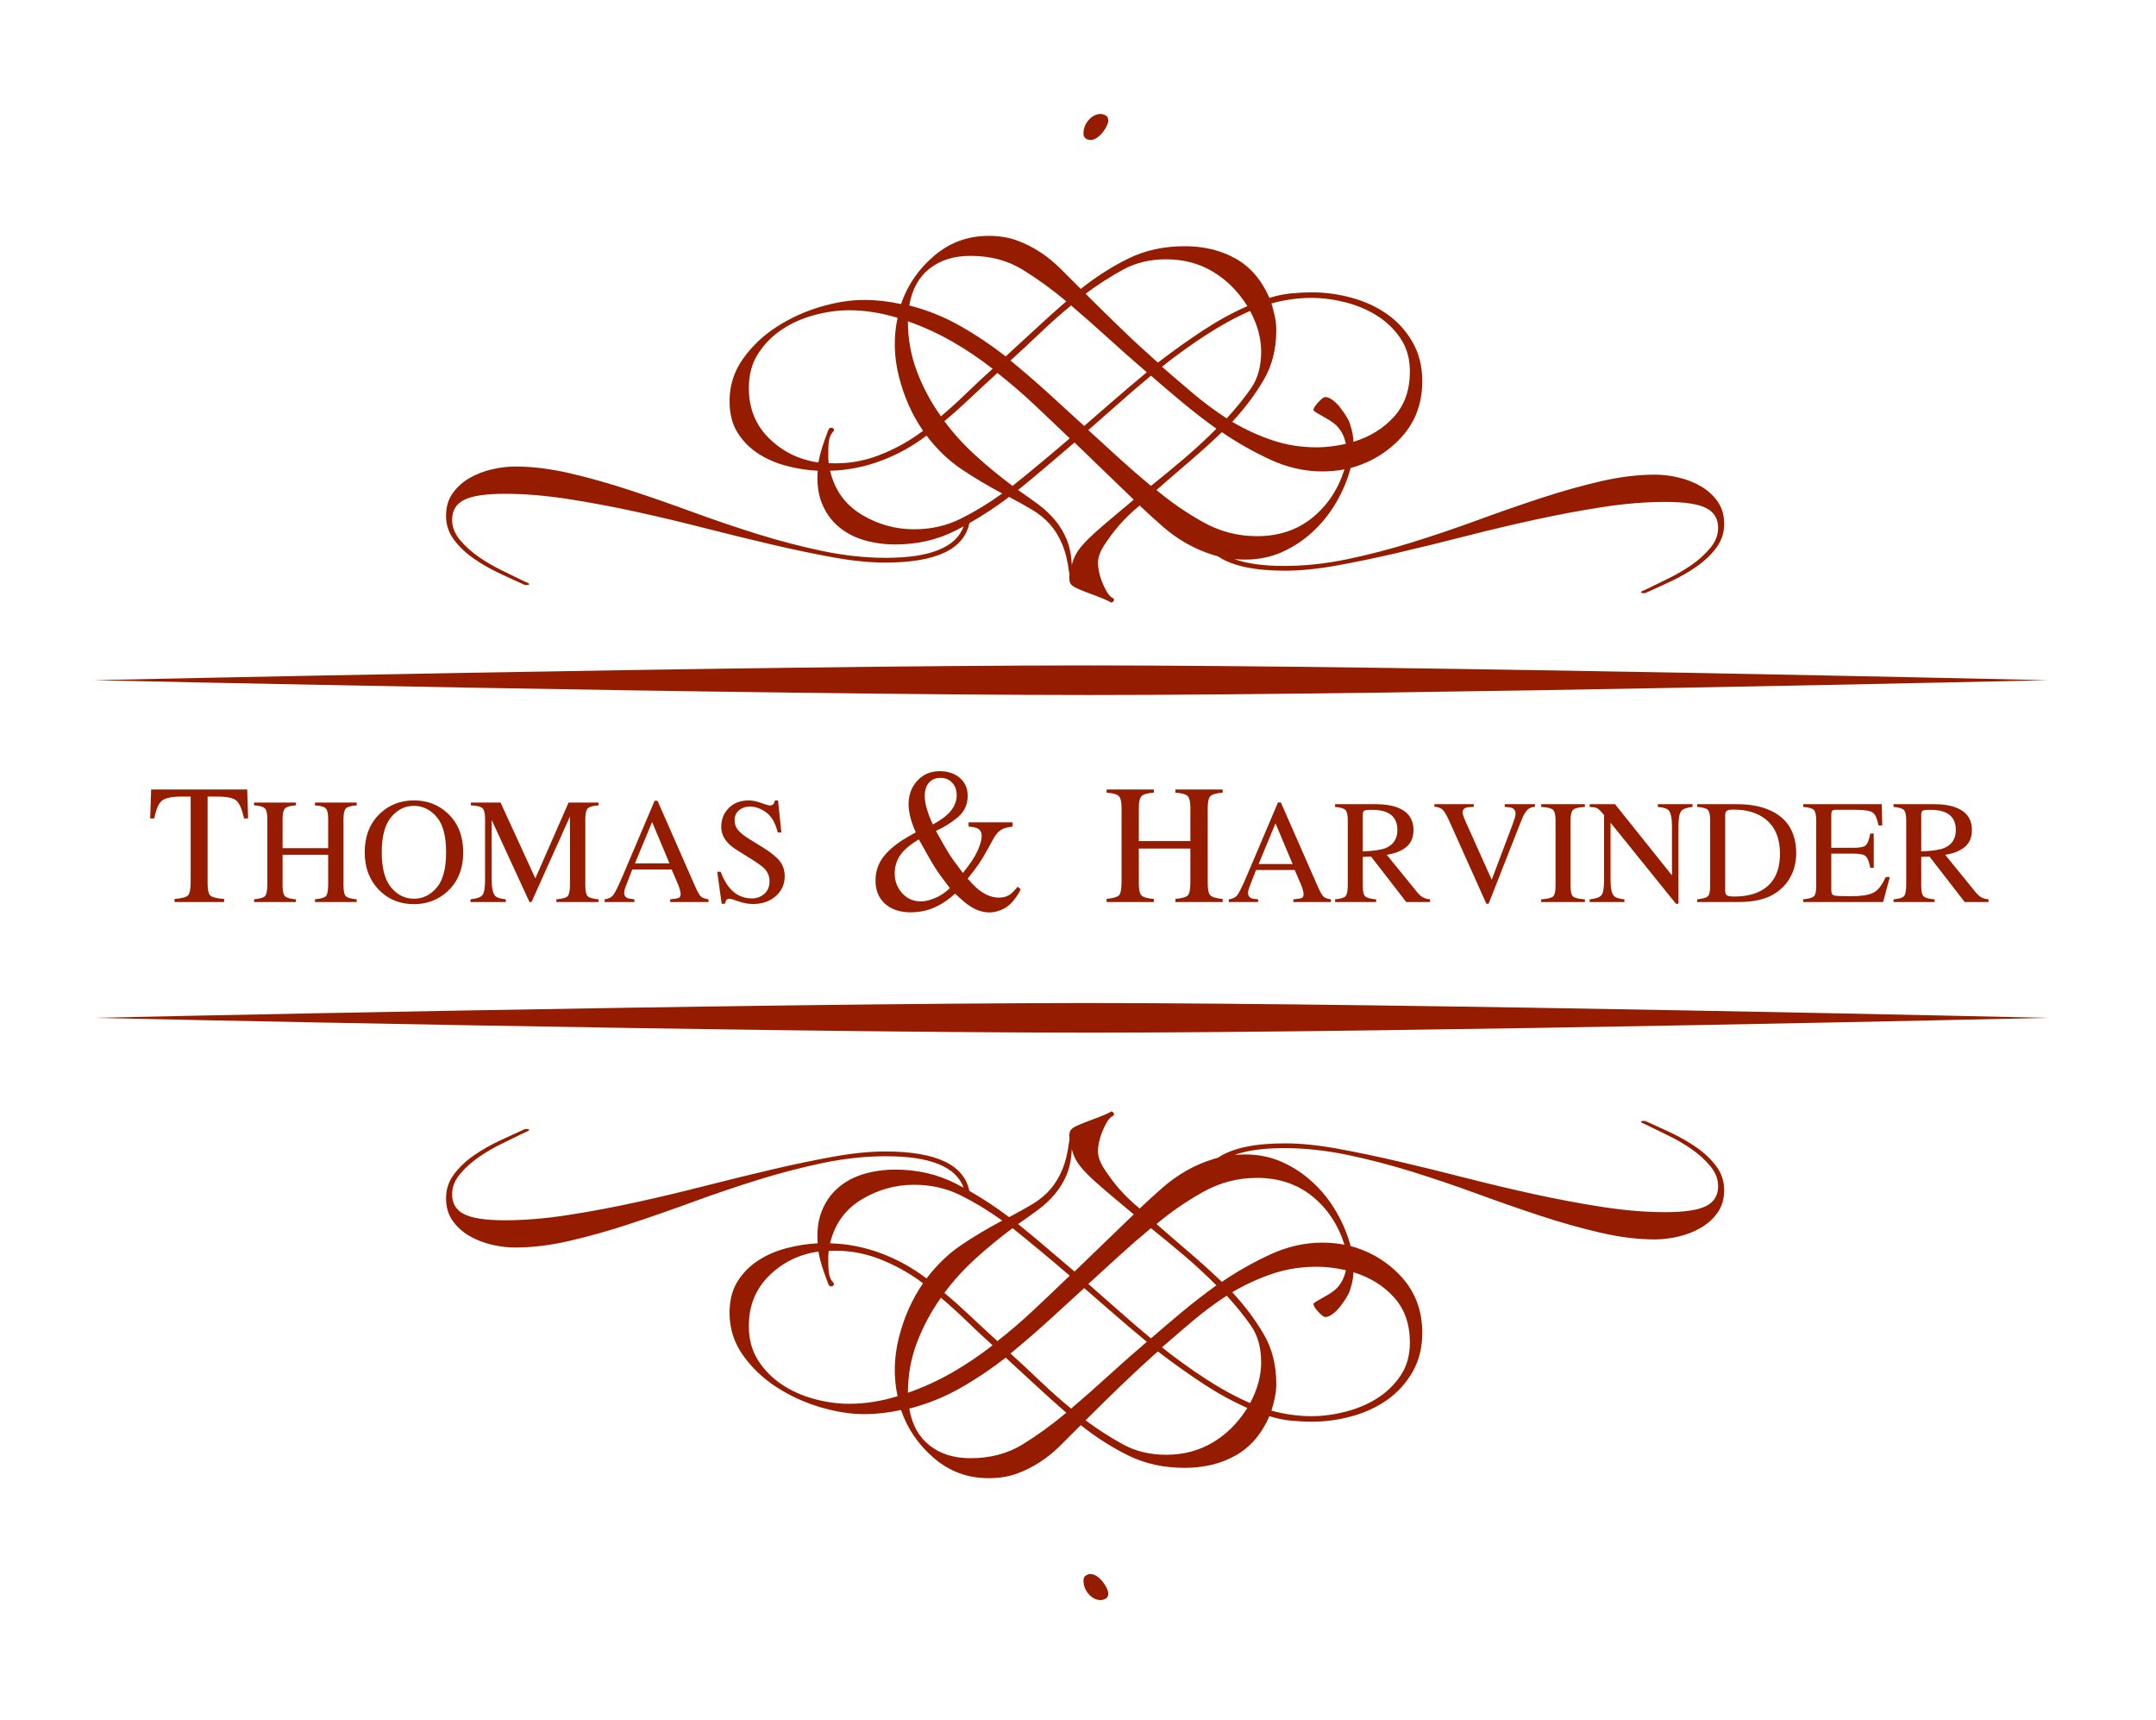 <?xml version="1.0" encoding="UTF-8" standalone="no"?>
<svg width="875px" height="698px" viewBox="0 0 875 698" version="1.1" xmlns="http://www.w3.org/2000/svg" xmlns:xlink="http://www.w3.org/1999/xlink" xmlns:sketch="http://www.bohemiancoding.com/sketch/ns">
    <!-- Generator: Sketch 3.1 (8751) - http://www.bohemiancoding.com/sketch -->
    <title>emblem</title>
    <desc>Created with Sketch.</desc>
    <defs></defs>
    <g id="Page-1" stroke="none" stroke-width="1" fill="none" fill-rule="evenodd" sketch:type="MSPage">
        <g id="emblem" sketch:type="MSArtboardGroup" fill="#961C00">
            <path d="M61.348,320.348 L100.329,320.348 L100.699,332.073 L99.048,332.073 C98.24,328.389 97.212,325.991 95.966,324.88 C94.719,323.768 92.097,323.212 88.099,323.212 L84.258,323.212 L84.258,358.521 C84.258,361.193 84.673,362.85 85.504,363.49 C86.335,364.13 88.155,364.551 90.962,364.753 L90.962,366 L70.849,366 L70.849,364.753 C73.769,364.529 75.588,364.046 76.307,363.305 C77.025,362.563 77.385,360.699 77.385,357.712 L77.385,323.212 L73.544,323.212 C69.726,323.212 67.126,323.762 65.744,324.863 C64.363,325.963 63.324,328.367 62.628,332.073 L60.943,332.073 L61.348,320.348 Z M103.131,364.898 C105.514,364.64 107.003,364.198 107.599,363.573 C108.194,362.947 108.492,361.314 108.492,358.673 L108.492,332.253 C108.492,330.069 108.16,328.649 107.494,327.994 C106.829,327.339 105.375,326.932 103.131,326.773 L103.131,325.641 L120.079,325.641 L120.079,326.773 C117.835,326.932 116.375,327.339 115.7,327.994 C115.025,328.649 114.688,330.069 114.688,332.253 L114.688,344.138 L133.184,344.138 L133.184,332.253 C133.184,330.069 132.856,328.649 132.201,327.994 C131.546,327.339 130.086,326.932 127.823,326.773 L127.823,325.641 L144.771,325.641 L144.771,326.773 C142.527,326.932 141.072,327.339 140.407,327.994 C139.742,328.649 139.409,330.069 139.409,332.253 L139.409,359.388 C139.409,361.612 139.742,363.036 140.407,363.662 C141.072,364.287 142.527,364.699 144.771,364.898 L144.771,366 L127.823,366 L127.823,364.898 C130.225,364.66 131.72,364.223 132.305,363.587 C132.891,362.952 133.184,361.314 133.184,358.673 L133.184,346.818 L114.688,346.818 L114.688,359.388 C114.688,361.612 115.025,363.041 115.7,363.677 C116.375,364.312 117.835,364.719 120.079,364.898 L120.079,366 L103.131,366 L103.131,364.898 Z M158.71,360.058 C161.232,363.126 164.329,364.66 168.003,364.66 C171.597,364.66 174.67,363.165 177.221,360.177 C179.773,357.189 181.049,352.408 181.049,345.835 C181.049,339.183 179.758,334.378 177.177,331.419 C174.595,328.461 171.537,326.981 168.003,326.981 C164.349,326.981 161.257,328.515 158.725,331.583 C156.193,334.651 154.927,339.402 154.927,345.835 C154.927,352.249 156.188,356.99 158.71,360.058 L158.71,360.058 Z M154.153,330.168 C157.906,326.574 162.522,324.777 168.003,324.777 C173.503,324.777 178.13,326.584 181.883,330.198 C185.953,334.11 187.989,339.322 187.989,345.835 C187.989,352.448 185.884,357.71 181.674,361.622 C177.902,365.116 173.344,366.864 168.003,366.864 C162.284,366.864 157.538,364.928 153.766,361.056 C149.933,357.104 148.017,352.031 148.017,345.835 C148.017,339.322 150.062,334.1 154.153,330.168 L154.153,330.168 Z M190.938,364.898 C193.459,364.64 195.078,364.069 195.792,363.185 C196.507,362.302 196.865,360.251 196.865,357.035 L196.865,332.253 C196.865,330.049 196.517,328.615 195.822,327.949 C195.127,327.284 193.549,326.892 191.086,326.773 L191.086,325.641 L203.149,325.641 L217.268,356.409 L230.76,325.641 L242.913,325.641 L242.913,326.773 C240.649,326.932 239.189,327.344 238.534,328.009 C237.879,328.674 237.551,330.089 237.551,332.253 L237.551,359.388 C237.551,361.612 237.879,363.036 238.534,363.662 C239.189,364.287 240.649,364.699 242.913,364.898 L242.913,366 L225.816,366 L225.816,364.898 C228.278,364.699 229.812,364.258 230.418,363.573 C231.023,362.887 231.326,361.254 231.326,358.673 L231.326,331.271 L215.719,366 L214.885,366 L199.545,332.7 L199.545,357.035 C199.545,360.371 200.032,362.545 201.005,363.558 C201.64,364.213 203.06,364.66 205.264,364.898 L205.264,366 L190.938,366 L190.938,364.898 Z M271.715,350.333 L264.656,333.534 L257.686,350.333 L271.715,350.333 Z M245.385,366 L245.385,364.898 C246.953,364.719 248.13,364.124 248.914,363.111 C249.699,362.098 251.044,359.348 252.95,354.86 L265.668,324.926 L266.86,324.926 L282.05,359.507 C283.063,361.81 283.872,363.235 284.478,363.781 C285.083,364.327 286.101,364.699 287.531,364.898 L287.531,366 L272.013,366 L272.013,364.898 C273.8,364.739 274.951,364.545 275.468,364.317 C275.984,364.089 276.242,363.528 276.242,362.634 C276.242,362.336 276.143,361.81 275.944,361.056 C275.746,360.301 275.468,359.507 275.11,358.673 L272.579,352.805 L256.614,352.805 C255.025,356.796 254.077,359.234 253.769,360.117 C253.462,361.001 253.308,361.701 253.308,362.217 C253.308,363.25 253.725,363.965 254.559,364.362 C255.075,364.6 256.048,364.779 257.478,364.898 L257.478,366 L245.385,366 Z M292.475,353.729 C293.508,356.469 294.719,358.653 296.109,360.281 C298.531,363.121 301.54,364.541 305.134,364.541 C307.08,364.541 308.763,363.925 310.182,362.694 C311.602,361.463 312.312,359.745 312.312,357.541 C312.312,355.555 311.597,353.828 310.167,352.358 C309.234,351.425 307.268,350.025 304.27,348.159 L299.058,344.912 C297.489,343.919 296.238,342.917 295.305,341.904 C293.577,339.978 292.713,337.853 292.713,335.53 C292.713,332.452 293.736,329.89 295.781,327.845 C297.827,325.8 300.537,324.777 303.913,324.777 C305.303,324.777 306.975,325.12 308.931,325.805 C310.887,326.49 312.004,326.833 312.282,326.833 C313.037,326.833 313.558,326.654 313.846,326.296 C314.134,325.939 314.357,325.433 314.516,324.777 L315.767,324.777 L317.107,337.764 L315.648,337.764 C314.655,333.852 313.062,331.122 310.867,329.573 C308.673,328.024 306.504,327.25 304.359,327.25 C302.691,327.25 301.237,327.741 299.996,328.724 C298.755,329.707 298.134,331.072 298.134,332.819 C298.134,334.388 298.611,335.728 299.564,336.84 C300.517,337.972 301.996,339.154 304.002,340.385 L309.363,343.691 C312.719,345.756 315.082,347.652 316.452,349.38 C317.802,351.127 318.478,353.192 318.478,355.575 C318.478,358.772 317.271,361.443 314.859,363.587 C312.446,365.732 309.363,366.804 305.61,366.804 C303.724,366.804 301.753,366.447 299.698,365.732 C297.643,365.017 296.466,364.66 296.168,364.66 C295.454,364.66 294.972,364.878 294.724,365.315 C294.476,365.752 294.312,366.218 294.232,366.715 L292.892,366.715 L291.075,353.729 L292.475,353.729 Z M449.112,364.753 C451.807,364.461 453.492,363.962 454.166,363.254 C454.839,362.547 455.176,360.699 455.176,357.712 L455.176,327.828 C455.176,325.357 454.8,323.751 454.048,323.01 C453.295,322.269 451.65,321.808 449.112,321.628 L449.112,320.348 L468.282,320.348 L468.282,321.628 C465.744,321.808 464.093,322.269 463.33,323.01 C462.566,323.751 462.184,325.357 462.184,327.828 L462.184,341.271 L483.106,341.271 L483.106,327.828 C483.106,325.357 482.736,323.751 481.995,323.01 C481.253,322.269 479.603,321.808 477.042,321.628 L477.042,320.348 L496.212,320.348 L496.212,321.628 C493.674,321.808 492.029,322.269 491.277,323.01 C490.524,323.751 490.148,325.357 490.148,327.828 L490.148,358.521 C490.148,361.036 490.524,362.648 491.277,363.355 C492.029,364.063 493.674,364.529 496.212,364.753 L496.212,366 L477.042,366 L477.042,364.753 C479.76,364.484 481.45,363.99 482.113,363.271 C482.775,362.552 483.106,360.699 483.106,357.712 L483.106,344.303 L462.184,344.303 L462.184,358.521 C462.184,361.036 462.566,362.653 463.33,363.372 C464.093,364.091 465.744,364.551 468.282,364.753 L468.282,366 L449.112,366 L449.112,364.753 Z M524.607,350.59 L517.664,334.066 L510.808,350.59 L524.607,350.59 Z M498.708,366 L498.708,364.916 C500.251,364.74 501.409,364.154 502.18,363.158 C502.952,362.162 504.275,359.457 506.15,355.043 L518.66,325.6 L519.832,325.6 L534.773,359.613 C535.769,361.879 536.565,363.28 537.161,363.817 C537.756,364.354 538.757,364.721 540.164,364.916 L540.164,366 L524.9,366 L524.9,364.916 C526.658,364.76 527.791,364.569 528.298,364.345 C528.806,364.12 529.06,363.568 529.06,362.689 C529.06,362.396 528.962,361.879 528.767,361.137 C528.572,360.395 528.298,359.613 527.947,358.793 L525.457,353.021 L509.753,353.021 C508.191,356.947 507.258,359.345 506.956,360.214 C506.653,361.083 506.501,361.771 506.501,362.279 C506.501,363.295 506.912,363.998 507.732,364.389 C508.24,364.623 509.197,364.799 510.603,364.916 L510.603,366 L498.708,366 Z M562.341,344.115 C565.525,342.807 567.117,340.346 567.117,336.732 C567.117,333.256 565.691,330.883 562.839,329.613 C561.316,328.93 559.294,328.588 556.775,328.588 C555.076,328.588 554.036,328.71 553.655,328.954 C553.274,329.198 553.083,329.77 553.083,330.668 L553.083,345.463 C557.4,345.307 560.486,344.857 562.341,344.115 L562.341,344.115 Z M541.833,364.916 C544.138,364.701 545.574,364.252 546.14,363.568 C546.707,362.885 546.99,361.293 546.99,358.793 L546.99,332.807 C546.99,330.697 546.672,329.315 546.038,328.661 C545.403,328.007 544.001,327.592 541.833,327.416 L541.833,326.303 L558.445,326.303 C561.902,326.303 564.783,326.742 567.087,327.621 C571.462,329.281 573.65,332.338 573.65,336.791 C573.65,339.779 572.678,342.074 570.735,343.676 C568.791,345.277 566.15,346.332 562.81,346.84 L575.173,362.045 C575.935,362.982 576.697,363.666 577.458,364.096 C578.22,364.525 579.197,364.799 580.388,364.916 L580.388,366 L570.72,366 L556.423,347.543 L553.083,347.689 L553.083,359.496 C553.083,361.723 553.42,363.134 554.094,363.729 C554.768,364.325 556.238,364.721 558.503,364.916 L558.503,366 L541.833,366 L541.833,364.916 Z M598.113,326.303 L598.113,327.416 C596.609,327.436 595.583,327.533 595.037,327.709 C594.08,328.021 593.601,328.656 593.601,329.613 C593.601,330.102 593.772,330.785 594.114,331.664 C594.456,332.543 595.095,334.018 596.033,336.088 L605.408,356.977 L613.933,334.359 C614.304,333.363 614.587,332.523 614.783,331.84 C614.978,331.156 615.076,330.6 615.076,330.17 C615.076,329.018 614.578,328.236 613.582,327.826 C612.996,327.592 612.029,327.455 610.681,327.416 L610.681,326.303 L622.957,326.303 L622.957,327.328 C621.687,327.504 620.75,327.846 620.144,328.354 C619.226,329.115 618.318,330.648 617.419,332.953 L604.148,366.703 L603.24,366.703 L588.445,333.715 C587.195,330.922 586.194,329.184 585.442,328.5 C584.69,327.816 583.591,327.426 582.146,327.328 L582.146,326.303 L598.113,326.303 Z M625.476,364.916 C627.917,364.74 629.5,364.374 630.222,363.817 C630.945,363.261 631.306,361.82 631.306,359.496 L631.306,332.807 C631.306,330.6 630.945,329.179 630.222,328.544 C629.5,327.909 627.917,327.533 625.476,327.416 L625.476,326.303 L643.23,326.303 L643.23,327.416 C640.789,327.533 639.207,327.909 638.484,328.544 C637.761,329.179 637.4,330.6 637.4,332.807 L637.4,359.496 C637.4,361.82 637.761,363.261 638.484,363.817 C639.207,364.374 640.789,364.74 643.23,364.916 L643.23,366 L625.476,366 L625.476,364.916 Z M645.164,364.916 C647.644,364.662 649.236,364.101 649.939,363.231 C650.642,362.362 650.994,360.346 650.994,357.182 L650.994,330.727 L650.173,329.76 C649.294,328.725 648.547,328.085 647.932,327.841 C647.317,327.597 646.394,327.455 645.164,327.416 L645.164,326.303 L655.447,326.303 L678.562,355.189 L678.562,335.121 C678.562,331.82 678.074,329.672 677.097,328.676 C676.453,328.031 675.027,327.611 672.82,327.416 L672.82,326.303 L686.912,326.303 L686.912,327.416 C684.626,327.65 683.103,328.207 682.341,329.086 C681.58,329.965 681.199,331.977 681.199,335.121 L681.199,366.703 L680.173,366.703 L653.63,333.803 L653.63,357.182 C653.63,360.463 654.109,362.602 655.066,363.598 C655.691,364.242 657.087,364.682 659.255,364.916 L659.255,366 L645.164,366 L645.164,364.916 Z M700.872,363.305 C701.35,363.617 702.341,363.773 703.845,363.773 C708.533,363.773 712.39,362.846 715.417,360.99 C720.066,358.139 722.39,353.266 722.39,346.371 C722.39,340.219 720.476,335.59 716.648,332.484 C713.367,329.828 709.021,328.5 703.611,328.5 C702.263,328.5 701.35,328.646 700.872,328.939 C700.393,329.232 700.154,329.877 700.154,330.873 L700.154,361.371 C700.154,362.348 700.393,362.992 700.872,363.305 L700.872,363.305 Z M688.787,364.916 C690.974,364.682 692.4,364.286 693.064,363.729 C693.728,363.173 694.06,361.762 694.06,359.496 L694.06,332.807 C694.06,330.619 693.738,329.213 693.093,328.588 C692.449,327.963 691.013,327.572 688.787,327.416 L688.787,326.303 L704.958,326.303 C710.408,326.303 715.017,327.201 718.787,328.998 C725.584,332.221 728.982,337.982 728.982,346.283 C728.982,349.271 728.372,352.113 727.151,354.809 C725.93,357.504 724.089,359.779 721.628,361.635 C720.066,362.807 718.445,363.695 716.765,364.301 C713.699,365.434 709.929,366 705.457,366 L688.787,366 L688.787,364.916 Z M731.824,364.916 C734.031,364.682 735.461,364.286 736.116,363.729 C736.77,363.173 737.097,361.762 737.097,359.496 L737.097,332.807 C737.097,330.678 736.775,329.286 736.13,328.632 C735.486,327.978 734.05,327.572 731.824,327.416 L731.824,326.303 L763.699,326.303 L763.904,334.916 L762.38,334.916 C761.873,332.26 761.111,330.541 760.095,329.76 C759.08,328.979 756.814,328.588 753.298,328.588 L745.154,328.588 C744.275,328.588 743.733,328.729 743.528,329.013 C743.323,329.296 743.22,329.828 743.22,330.609 L743.22,343.998 L752.449,343.998 C755.007,343.998 756.638,343.617 757.341,342.855 C758.044,342.094 758.611,340.551 759.041,338.227 L760.447,338.227 L760.447,352.113 L759.041,352.113 C758.591,349.789 758.015,348.251 757.312,347.499 C756.609,346.747 754.988,346.371 752.449,346.371 L743.22,346.371 L743.22,361.225 C743.22,362.416 743.596,363.119 744.348,363.334 C745.1,363.549 747.351,363.656 751.101,363.656 C755.164,363.656 758.162,363.212 760.095,362.323 C762.029,361.435 763.767,359.281 765.31,355.863 L766.98,355.863 L764.255,366 L731.824,366 L731.824,364.916 Z M788.982,344.115 C792.166,342.807 793.757,340.346 793.757,336.732 C793.757,333.256 792.332,330.883 789.48,329.613 C787.957,328.93 785.935,328.588 783.416,328.588 C781.716,328.588 780.676,328.71 780.295,328.954 C779.915,329.198 779.724,329.77 779.724,330.668 L779.724,345.463 C784.041,345.307 787.126,344.857 788.982,344.115 L788.982,344.115 Z M768.474,364.916 C770.779,364.701 772.214,364.252 772.781,363.568 C773.347,362.885 773.63,361.293 773.63,358.793 L773.63,332.807 C773.63,330.697 773.313,329.315 772.678,328.661 C772.043,328.007 770.642,327.592 768.474,327.416 L768.474,326.303 L785.085,326.303 C788.542,326.303 791.423,326.742 793.728,327.621 C798.103,329.281 800.291,332.338 800.291,336.791 C800.291,339.779 799.319,342.074 797.375,343.676 C795.432,345.277 792.791,346.332 789.451,346.84 L801.814,362.045 C802.576,362.982 803.337,363.666 804.099,364.096 C804.861,364.525 805.837,364.799 807.029,364.916 L807.029,366 L797.361,366 L783.064,347.543 L779.724,347.689 L779.724,359.496 C779.724,361.723 780.061,363.134 780.735,363.729 C781.409,364.325 782.878,364.721 785.144,364.916 L785.144,366 L768.474,366 L768.474,364.916 Z M384.625,330.377 C387.056,328.054 388.272,325.487 388.272,322.677 C388.272,320.57 387.657,318.868 386.428,317.571 C385.199,316.274 383.638,315.625 381.747,315.625 C379.694,315.625 378.106,316.287 376.985,317.611 C375.864,318.935 375.303,320.691 375.303,322.88 C375.303,324.582 375.607,326.426 376.215,328.412 C376.823,330.398 377.613,332.444 378.586,334.552 C381.261,333.066 383.274,331.674 384.625,330.377 L384.625,330.377 Z M379.315,364.461 C381.477,363.596 383.544,362.232 385.516,360.368 C382.976,357.125 380.997,354.397 379.579,352.181 C378.16,349.966 375.938,346.102 372.912,340.59 C370.129,342.238 367.995,343.887 366.509,345.535 C364.239,348.074 363.104,351.019 363.104,354.37 C363.104,357.45 364.104,360.118 366.104,362.374 C368.103,364.63 370.67,365.758 373.804,365.758 C375.317,365.758 377.154,365.326 379.315,364.461 L379.315,364.461 Z M371.656,337.713 C371.305,336.983 370.899,335.984 370.44,334.714 C369.981,333.444 369.656,332.417 369.467,331.634 C369.251,330.769 369.076,329.898 368.94,329.02 C368.805,328.142 368.738,327.284 368.738,326.446 C368.738,322.556 369.927,319.327 372.304,316.76 C374.682,314.194 377.694,312.91 381.342,312.91 C384.665,312.91 387.394,313.815 389.528,315.625 C391.663,317.436 392.73,319.867 392.73,322.92 C392.73,326.487 391.366,329.405 388.637,331.674 C385.908,333.944 382.976,335.768 379.842,337.146 C382.22,341.468 383.969,344.521 385.091,346.305 C386.212,348.088 388.11,350.722 390.785,354.208 C393.649,350.695 395.634,347.696 396.742,345.21 C397.85,342.725 398.404,340.739 398.404,339.253 C398.404,337.74 397.85,336.7 396.742,336.132 C396.04,335.781 394.824,335.538 393.095,335.403 L393.095,333.66 L410.967,333.66 L410.967,335.403 C409.157,335.619 407.806,335.943 406.915,336.375 C405.456,337.105 404.213,338.415 403.186,340.307 L401.079,344.157 C399.566,346.913 398.302,349.02 397.289,350.479 C396.276,351.938 394.756,353.951 392.73,356.518 C393.811,357.787 395.04,359.071 396.418,360.368 C399.417,362.934 402.416,364.218 405.415,364.218 C407.198,364.218 408.711,363.785 409.954,362.921 C410.711,362.381 411.724,361.34 412.994,359.8 L414.209,360.773 C414.047,361.421 413.48,362.441 412.507,363.833 C411.535,365.224 410.603,366.312 409.711,367.095 C408.306,368.338 406.671,369.216 404.807,369.729 C403.699,370.054 402.619,370.216 401.565,370.216 C398.944,370.216 396.35,369.392 393.784,367.744 C392.244,366.771 390.19,365.055 387.624,362.597 C385.192,364.839 382.733,366.555 380.248,367.744 C377.005,369.365 373.439,370.175 369.548,370.175 C365.225,370.175 361.774,369.02 359.194,366.71 C356.613,364.4 355.323,361.246 355.323,357.247 C355.323,353.492 356.478,350.189 358.788,347.338 C361.098,344.488 364.334,341.887 368.495,339.537 L371.656,337.713 Z" id="text-outline" sketch:type="MSShapeGroup"></path>
            <path d="M441.602,270 C306.902,270 38,276 38,276 C38,276 307.488,282 442.481,282 C571.822,282 831,276 831,276 C831,276 571.235,270 441.602,270 Z" id="top-line" sketch:type="MSShapeGroup"></path>
            <path d="M441.602,407 C306.902,407 38,413 38,413 C38,413 307.488,419 442.481,419 C571.822,419 831,413 831,413 C831,413 571.235,407 441.602,407 Z" id="bottom-line" sketch:type="MSShapeGroup"></path>
            <path d="M391.09,213.564 C390.075,214.117 389.054,214.656 388.028,215.182 C380.576,219.001 372.378,220.911 363.435,220.911 C358.778,220.911 354.446,220.305 350.44,219.094 C346.435,217.883 342.988,216.02 340.1,213.505 C337.212,210.99 335.023,207.869 333.533,204.143 C332.042,200.417 331.484,196.038 331.856,191.008 C327.757,190.822 323.565,190.17 319.28,189.052 C314.995,187.934 311.129,186.257 307.683,184.022 C304.236,181.786 301.441,178.945 299.299,175.498 C297.156,172.051 296.085,167.813 296.085,162.782 C296.085,156.448 297.901,150.719 301.535,145.596 C305.168,140.472 309.732,136.14 315.228,132.601 C320.724,129.061 326.639,126.359 332.974,124.496 C339.309,122.633 345.177,121.701 350.58,121.701 C355.61,121.701 360.641,122.26 365.671,123.378 C368.279,115.74 372.751,109.219 379.085,103.816 C385.42,98.413 392.779,95.712 401.163,95.712 C405.448,95.712 409.267,96.317 412.621,97.528 C415.974,98.739 419.142,100.323 422.122,102.279 C425.103,104.235 427.898,106.517 430.506,109.126 C433.115,111.734 435.816,114.435 438.611,117.23 C444.945,112.2 451.466,108.054 458.173,104.794 C464.88,101.534 472.426,99.903 480.81,99.903 C488.634,99.903 495.528,101.58 501.49,104.934 C507.452,108.287 512.016,113.597 515.183,120.863 C518.164,119.932 521.099,119.326 523.986,119.047 C526.874,118.767 529.715,118.627 532.51,118.627 C537.913,118.627 543.316,119.373 548.719,120.863 C554.122,122.354 558.919,124.589 563.111,127.57 C567.303,130.551 570.703,134.324 573.312,138.888 C575.92,143.453 577.224,148.716 577.224,154.678 C577.224,163.621 574.429,171.166 568.84,177.314 C563.251,183.463 556.358,187.655 548.16,189.89 C546.856,194.734 544.9,199.392 542.291,203.863 C539.683,208.335 536.516,212.294 532.789,215.741 C529.063,219.187 524.918,221.935 520.353,223.985 C515.789,226.034 510.805,227.059 505.402,227.059 C503.891,227.059 502.419,226.995 500.986,226.867 L500.986,226.867 C506.115,228.712 512.855,229.634 521.203,229.634 C529.513,229.634 538.028,228.727 546.747,226.913 C555.466,225.099 564.244,222.817 573.08,220.066 C581.916,217.316 590.723,214.332 599.501,211.113 C608.279,207.895 616.852,204.91 625.22,202.16 C633.588,199.409 641.693,197.127 649.535,195.313 C657.376,193.499 664.749,192.592 671.655,192.592 C674.698,192.592 677.858,192.972 681.135,193.733 C684.412,194.494 687.425,195.664 690.176,197.244 C692.926,198.824 695.208,200.872 697.022,203.389 C698.836,205.905 699.743,208.977 699.743,212.605 C699.743,216.234 698.661,219.481 696.496,222.349 C694.331,225.216 691.639,227.762 688.42,229.985 C685.202,232.209 681.72,234.199 677.975,235.954 C674.229,237.71 670.777,239.29 667.617,240.694 C666.681,240.694 666.154,240.606 666.037,240.431 C665.92,240.255 666.037,240.08 666.388,239.904 C666.739,239.729 667.178,239.524 667.705,239.29 C668.231,239.056 668.612,238.88 668.846,238.763 C670.952,237.71 673.644,236.393 676.921,234.813 C680.198,233.233 683.329,231.419 686.313,229.371 C689.298,227.323 691.873,225.011 694.038,222.436 C696.203,219.862 697.286,217.111 697.286,214.185 C697.286,210.44 695.647,207.748 692.37,206.11 C689.093,204.471 683.592,203.652 675.868,203.652 C667.909,203.652 659.395,204.354 650.325,205.759 C641.254,207.163 632.038,208.889 622.675,210.938 C613.312,212.986 603.949,215.209 594.586,217.609 C585.223,220.008 576.152,222.232 567.375,224.28 C558.597,226.328 550.316,228.054 542.533,229.459 C534.75,230.863 527.758,231.565 521.555,231.565 C509.113,231.565 500.029,229.623 494.301,225.738 C493.708,225.586 493.124,225.421 492.547,225.242 C488.634,224.031 484.955,222.448 481.508,220.491 C478.061,218.535 474.801,216.206 471.727,213.505 C468.653,210.803 465.532,207.962 462.365,204.981 L462.365,205.261 C459.198,207.869 456.403,210.57 453.981,213.365 C451.932,215.787 450.022,218.349 448.252,221.05 C446.482,223.752 445.597,226.22 445.597,228.456 C445.597,229.388 445.737,230.552 446.016,231.949 C446.296,233.347 446.715,234.744 447.274,236.141 C447.833,237.539 448.438,238.796 449.091,239.914 C449.743,241.032 450.441,241.87 451.187,242.429 C452.118,242.802 452.351,243.314 451.885,243.966 C451.419,244.618 450.907,244.665 450.348,244.106 C449.23,243.547 447.833,242.942 446.156,242.289 C444.479,241.637 442.756,240.985 440.986,240.333 C439.216,239.681 437.679,239.029 436.375,238.377 C435.071,237.725 434.326,236.933 434.139,236.002 C433.953,235.443 433.906,234.791 434,234.045 C434.093,233.3 434.046,232.648 433.86,232.089 C433.301,227.618 432.369,223.845 431.065,220.771 C429.761,217.697 428.131,215.042 426.175,212.806 C424.218,210.57 421.843,208.614 419.048,206.937 C416.254,205.261 413.087,203.491 409.547,201.628 C404.329,205.577 398.95,209.125 393.412,212.273 C391.229,222.94 379.831,228.273 359.215,228.273 C353.012,228.273 346.019,227.571 338.236,226.166 C330.453,224.762 322.173,223.036 313.395,220.987 C304.617,218.939 295.547,216.716 286.184,214.316 C276.821,211.917 267.458,209.693 258.095,207.645 C248.732,205.597 239.516,203.871 230.445,202.466 C221.375,201.062 212.861,200.36 204.902,200.36 C197.177,200.36 191.677,201.179 188.4,202.817 C185.123,204.456 183.484,207.148 183.484,210.893 C183.484,213.819 184.567,216.569 186.732,219.144 C188.897,221.719 191.472,224.03 194.456,226.079 C197.441,228.127 200.572,229.941 203.849,231.521 C207.126,233.101 209.817,234.417 211.924,235.471 C212.158,235.588 212.539,235.763 213.065,235.997 C213.592,236.232 214.031,236.436 214.382,236.612 C214.733,236.787 214.85,236.963 214.733,237.139 C214.616,237.314 214.089,237.402 213.153,237.402 C209.993,235.997 206.54,234.417 202.795,232.662 C199.05,230.906 195.568,228.917 192.35,226.693 C189.131,224.469 186.439,221.924 184.274,219.056 C182.109,216.189 181.026,212.941 181.026,209.313 C181.026,205.685 181.933,202.613 183.748,200.096 C185.562,197.58 187.844,195.532 190.594,193.952 C193.345,192.372 196.358,191.202 199.635,190.441 C202.912,189.68 206.072,189.3 209.115,189.3 C216.02,189.3 223.394,190.207 231.235,192.021 C239.077,193.835 247.182,196.117 255.55,198.867 C263.918,201.618 272.491,204.602 281.269,207.821 C290.046,211.039 298.853,214.024 307.69,216.774 C316.526,219.524 325.304,221.807 334.023,223.621 C342.742,225.435 351.257,226.342 359.566,226.342 C377.508,226.342 388.016,222.083 391.09,213.564 L391.09,213.564 Z M374.614,174.799 C370.142,168.278 366.882,160.966 364.833,152.862 C362.783,144.757 362.597,136.792 364.274,128.968 C357.567,126.918 351.046,125.893 344.711,125.893 C340.054,125.893 335.303,126.545 330.459,127.85 C325.615,129.154 321.237,131.11 317.324,133.718 C313.412,136.327 310.198,139.587 307.683,143.5 C305.167,147.412 303.91,152.07 303.91,157.473 C303.91,165.67 306.658,172.47 312.154,177.873 C317.65,183.276 324.311,186.537 332.136,187.655 C332.508,185.605 333.021,183.556 333.673,181.506 C334.325,179.457 335.117,177.221 336.048,174.799 C336.421,173.681 337.026,173.309 337.865,173.681 C338.703,174.054 338.656,174.706 337.725,175.638 C336.793,176.756 336.281,178.712 336.188,181.506 C336.095,184.301 336.141,186.444 336.328,187.934 C343.407,188.307 350.207,187.235 356.728,184.72 C363.249,182.205 369.211,178.898 374.614,174.799 Z M460.129,202.746 C456.217,199.019 452.258,195.2 448.252,191.288 C444.247,187.375 440.194,183.463 436.096,179.55 C432.369,182.717 428.597,185.931 424.777,189.192 C420.958,192.452 417.092,195.666 413.18,198.833 C416.161,200.882 418.909,202.839 421.424,204.702 C423.939,206.565 426.175,208.661 428.131,210.99 C430.087,213.319 431.671,215.927 432.882,218.815 C434.093,221.702 434.791,225.196 434.978,229.294 C435.35,227.618 436.002,225.987 436.934,224.404 C437.865,222.82 439.309,221.05 441.266,219.094 C443.222,217.138 445.737,214.856 448.811,212.247 C451.885,209.639 455.658,206.472 460.129,202.746 Z M434.139,177.873 C429.295,173.216 424.498,168.651 419.747,164.18 C414.996,159.708 410.012,155.423 404.796,151.324 C400.511,155.237 396.691,158.777 393.338,161.944 C389.984,165.111 386.631,168.092 383.277,170.887 C387.003,175.917 391.288,180.621 396.132,185 C400.976,189.378 405.914,193.43 410.944,197.156 C414.67,194.175 418.489,191.055 422.402,187.794 C426.314,184.534 430.227,181.227 434.139,177.873 Z M402.84,149.648 C397.623,145.549 392.173,141.869 386.491,138.609 C380.809,135.349 374.8,132.601 368.466,130.365 C368.466,137.445 369.677,144.198 372.099,150.626 C374.521,157.053 377.781,163.155 381.88,168.931 C385.606,165.763 389.146,162.55 392.499,159.289 C395.853,156.029 399.3,152.815 402.84,149.648 Z M432.742,122.26 C426.966,117.416 421.051,113.131 414.996,109.405 C408.941,105.679 401.908,103.816 393.897,103.816 C387.19,103.816 381.647,105.539 377.269,108.986 C372.89,112.433 370.142,117.416 369.025,123.937 C376.291,125.8 383.137,128.548 389.565,132.181 C395.993,135.814 402.187,139.96 408.149,144.617 C412.248,140.891 416.3,137.165 420.306,133.439 C424.312,129.713 428.457,125.987 432.742,122.26 Z M465.439,151.045 C460.409,146.76 455.285,142.242 450.069,137.491 C444.852,132.74 439.729,128.222 434.698,123.937 C430.413,127.477 426.268,131.157 422.262,134.976 C418.257,138.795 414.204,142.568 410.106,146.294 C415.322,150.579 420.399,154.957 425.336,159.429 C430.273,163.9 435.164,168.372 440.008,172.843 C444.293,169.117 448.532,165.437 452.724,161.804 C456.916,158.171 461.154,154.585 465.439,151.045 Z M493.665,173.961 C489.007,170.607 484.489,167.114 480.111,163.481 C475.733,159.848 471.401,156.169 467.116,152.442 C462.831,155.982 458.592,159.615 454.4,163.341 C450.208,167.068 445.97,170.794 441.685,174.52 C445.97,178.432 450.208,182.298 454.4,186.118 C458.592,189.937 462.831,193.616 467.116,197.156 C471.774,193.43 476.292,189.704 480.67,185.978 C485.048,182.252 489.38,178.246 493.665,173.961 Z M545.645,190.449 C542.664,191.008 539.683,191.288 536.702,191.288 C529.436,191.288 522.31,189.657 515.323,186.397 C508.337,183.137 501.862,179.457 495.9,175.358 C491.615,179.457 487.237,183.416 482.766,187.235 C478.294,191.055 473.823,194.921 469.352,198.833 C475.127,203.677 481.415,208.009 488.215,211.828 C495.016,215.647 502.328,217.557 510.153,217.557 C518.91,217.557 526.362,215.088 532.51,210.151 C538.658,205.214 543.036,198.647 545.645,190.449 Z M511.83,142.661 C511.83,137.258 510.339,131.762 507.358,126.173 C501.397,128.781 495.342,132.088 489.193,136.094 C483.045,140.099 477.177,144.338 471.587,148.809 C475.872,152.536 480.111,156.168 484.303,159.708 C488.495,163.248 493.013,166.602 497.857,169.769 C501.769,165.484 505.076,161.385 507.778,157.473 C510.479,153.56 511.83,148.623 511.83,142.661 Z M506.241,124.217 C502.514,118.255 497.857,113.597 492.267,110.244 C486.678,106.89 480.344,105.213 473.264,105.213 C466.743,105.213 460.921,106.611 455.798,109.405 C450.674,112.2 445.597,115.46 440.567,119.186 C445.411,124.03 450.302,128.828 455.239,133.579 C460.176,138.33 465.066,142.847 469.91,147.133 C476.245,142.289 482.393,137.91 488.355,133.998 C494.317,130.085 500.279,126.825 506.241,124.217 Z M572.194,150.766 C572.194,145.549 570.936,141.078 568.421,137.351 C565.906,133.625 562.739,130.551 558.919,128.129 C555.1,125.707 550.815,123.891 546.064,122.68 C541.313,121.469 536.702,120.863 532.231,120.863 C527.014,120.863 521.611,121.608 516.022,123.099 C516.581,124.962 517.046,126.778 517.419,128.548 C517.792,130.318 517.978,132.135 517.978,133.998 C517.978,141.636 516.255,148.39 512.808,154.259 C509.361,160.128 505.123,165.763 500.092,171.166 C505.495,174.334 510.991,176.849 516.581,178.712 C522.17,180.575 528.132,181.506 534.466,181.506 C538.006,181.506 541.919,181.041 546.204,180.109 C545.645,177.128 544.341,174.613 542.291,172.564 C541.732,172.005 540.94,171.399 539.916,170.747 C538.891,170.095 537.866,169.49 536.842,168.931 C535.817,168.372 534.932,167.859 534.187,167.394 C533.442,166.928 533.069,166.602 533.069,166.415 C533.069,165.67 533.721,164.599 535.025,163.202 C536.329,161.804 537.261,161.106 537.82,161.106 C538.751,161.106 539.776,161.525 540.894,162.363 C542.012,163.202 543.036,164.226 543.968,165.437 C544.9,166.648 545.738,167.859 546.483,169.07 C547.228,170.281 547.694,171.259 547.88,172.005 C548.812,174.799 549.278,177.221 549.278,179.271 C555.985,177.221 561.481,173.821 565.766,169.07 C570.051,164.319 572.194,158.218 572.194,150.766 Z M406.752,200.23 C400.79,197.063 395.248,193.756 390.124,190.309 C385.001,186.863 380.296,182.345 376.011,176.756 C370.422,181.041 364.274,184.441 357.567,186.956 C350.86,189.471 343.966,190.822 336.886,191.008 C338.75,198.833 342.988,204.748 349.602,208.754 C356.216,212.76 363.342,214.762 370.981,214.762 C377.874,214.762 384.209,213.319 389.984,210.431 C395.76,207.543 401.349,204.143 406.752,200.23 Z M449.8,48.96 C449.8,49.493 449.587,50.213 449.16,51.12 C448.733,52.027 448.173,52.907 447.48,53.76 C446.787,54.613 446.013,55.333 445.16,55.92 C444.307,56.507 443.453,56.8 442.6,56.8 C441.853,56.8 441.187,56.587 440.6,56.16 C440.013,55.733 439.72,55.093 439.72,54.24 C439.72,52.107 440.44,50.24 441.88,48.64 C443.32,47.04 444.947,46.24 446.76,46.24 C447.293,46.24 447.933,46.427 448.68,46.8 C449.427,47.173 449.8,47.893 449.8,48.96 L449.8,48.96 Z" id="top-motif-outline" sketch:type="MSShapeGroup"></path>
            <path d="M391.09,618.324 C390.075,618.877 389.054,619.416 388.028,619.942 C380.576,623.761 372.378,625.671 363.435,625.671 C358.778,625.671 354.446,625.065 350.44,623.854 C346.435,622.643 342.988,620.78 340.1,618.265 C337.212,615.75 335.023,612.629 333.533,608.903 C332.042,605.177 331.484,600.798 331.856,595.768 C327.757,595.582 323.565,594.93 319.28,593.812 C314.995,592.694 311.129,591.017 307.683,588.782 C304.236,586.546 301.441,583.705 299.299,580.258 C297.156,576.811 296.085,572.573 296.085,567.542 C296.085,561.208 297.901,555.479 301.535,550.356 C305.168,545.232 309.732,540.9 315.228,537.361 C320.724,533.821 326.639,531.119 332.974,529.256 C339.309,527.393 345.177,526.461 350.58,526.461 C355.61,526.461 360.641,527.02 365.671,528.138 C368.279,520.5 372.751,513.979 379.085,508.576 C385.42,503.173 392.779,500.472 401.163,500.472 C405.448,500.472 409.267,501.077 412.621,502.288 C415.974,503.499 419.142,505.083 422.122,507.039 C425.103,508.995 427.898,511.277 430.506,513.886 C433.115,516.494 435.816,519.195 438.611,521.99 C444.945,516.96 451.466,512.814 458.173,509.554 C464.88,506.294 472.426,504.663 480.81,504.663 C488.634,504.663 495.528,506.34 501.49,509.694 C507.452,513.047 512.016,518.357 515.183,525.623 C518.164,524.692 521.099,524.086 523.986,523.807 C526.874,523.527 529.715,523.387 532.51,523.387 C537.913,523.387 543.316,524.133 548.719,525.623 C554.122,527.114 558.919,529.349 563.111,532.33 C567.303,535.311 570.703,539.084 573.312,543.648 C575.92,548.213 577.224,553.476 577.224,559.438 C577.224,568.381 574.429,575.926 568.84,582.074 C563.251,588.223 556.358,592.415 548.16,594.65 C546.856,599.494 544.9,604.152 542.291,608.623 C539.683,613.095 536.516,617.054 532.789,620.501 C529.063,623.947 524.918,626.695 520.353,628.745 C515.789,630.794 510.805,631.819 505.402,631.819 C503.891,631.819 502.419,631.755 500.986,631.627 L500.986,631.627 C506.115,633.472 512.855,634.394 521.203,634.394 C529.513,634.394 538.028,633.487 546.747,631.673 C555.466,629.859 564.244,627.577 573.08,624.826 C581.916,622.076 590.723,619.092 599.501,615.873 C608.279,612.655 616.852,609.67 625.22,606.92 C633.588,604.169 641.693,601.887 649.535,600.073 C657.376,598.259 664.749,597.352 671.655,597.352 C674.698,597.352 677.858,597.732 681.135,598.493 C684.412,599.254 687.425,600.424 690.176,602.004 C692.926,603.584 695.208,605.632 697.022,608.149 C698.836,610.665 699.743,613.737 699.743,617.365 C699.743,620.994 698.661,624.241 696.496,627.109 C694.331,629.976 691.639,632.522 688.42,634.745 C685.202,636.969 681.72,638.959 677.975,640.714 C674.229,642.47 670.777,644.05 667.617,645.454 C666.681,645.454 666.154,645.366 666.037,645.191 C665.92,645.015 666.037,644.84 666.388,644.664 C666.739,644.489 667.178,644.284 667.705,644.05 C668.231,643.816 668.612,643.64 668.846,643.523 C670.952,642.47 673.644,641.153 676.921,639.573 C680.198,637.993 683.329,636.179 686.313,634.131 C689.298,632.083 691.873,629.771 694.038,627.196 C696.203,624.622 697.286,621.871 697.286,618.945 C697.286,615.2 695.647,612.508 692.37,610.87 C689.093,609.231 683.592,608.412 675.868,608.412 C667.909,608.412 659.395,609.114 650.325,610.519 C641.254,611.923 632.038,613.649 622.675,615.698 C613.312,617.746 603.949,619.969 594.586,622.369 C585.223,624.768 576.152,626.992 567.375,629.04 C558.597,631.088 550.316,632.814 542.533,634.219 C534.75,635.623 527.758,636.325 521.555,636.325 C509.113,636.325 500.029,634.383 494.301,630.498 C493.708,630.346 493.124,630.181 492.547,630.002 C488.634,628.791 484.955,627.208 481.508,625.251 C478.061,623.295 474.801,620.966 471.727,618.265 C468.653,615.563 465.532,612.722 462.365,609.741 L462.365,610.021 C459.198,612.629 456.403,615.33 453.981,618.125 C451.932,620.547 450.022,623.109 448.252,625.81 C446.482,628.512 445.597,630.98 445.597,633.216 C445.597,634.148 445.737,635.312 446.016,636.709 C446.296,638.107 446.715,639.504 447.274,640.901 C447.833,642.299 448.438,643.556 449.091,644.674 C449.743,645.792 450.441,646.63 451.187,647.189 C452.118,647.562 452.351,648.074 451.885,648.726 C451.419,649.378 450.907,649.425 450.348,648.866 C449.23,648.307 447.833,647.702 446.156,647.049 C444.479,646.397 442.756,645.745 440.986,645.093 C439.216,644.441 437.679,643.789 436.375,643.137 C435.071,642.485 434.326,641.693 434.139,640.762 C433.953,640.203 433.906,639.551 434,638.805 C434.093,638.06 434.046,637.408 433.86,636.849 C433.301,632.378 432.369,628.605 431.065,625.531 C429.761,622.457 428.131,619.802 426.175,617.566 C424.218,615.33 421.843,613.374 419.048,611.697 C416.254,610.021 413.087,608.251 409.547,606.388 C404.329,610.337 398.95,613.885 393.412,617.033 C391.229,627.7 379.831,633.033 359.215,633.033 C353.012,633.033 346.019,632.331 338.236,630.926 C330.453,629.522 322.173,627.796 313.395,625.747 C304.617,623.699 295.547,621.476 286.184,619.076 C276.821,616.677 267.458,614.453 258.095,612.405 C248.732,610.357 239.516,608.631 230.445,607.226 C221.375,605.822 212.861,605.12 204.902,605.12 C197.177,605.12 191.677,605.939 188.4,607.577 C185.123,609.216 183.484,611.908 183.484,615.653 C183.484,618.579 184.567,621.329 186.732,623.904 C188.897,626.479 191.472,628.79 194.456,630.839 C197.441,632.887 200.572,634.701 203.849,636.281 C207.126,637.861 209.817,639.177 211.924,640.231 C212.158,640.348 212.539,640.523 213.065,640.757 C213.592,640.992 214.031,641.196 214.382,641.372 C214.733,641.547 214.85,641.723 214.733,641.899 C214.616,642.074 214.089,642.162 213.153,642.162 C209.993,640.757 206.54,639.177 202.795,637.422 C199.05,635.666 195.568,633.677 192.35,631.453 C189.131,629.229 186.439,626.684 184.274,623.816 C182.109,620.949 181.026,617.701 181.026,614.073 C181.026,610.445 181.933,607.373 183.748,604.856 C185.562,602.34 187.844,600.292 190.594,598.712 C193.345,597.132 196.358,595.962 199.635,595.201 C202.912,594.44 206.072,594.06 209.115,594.06 C216.02,594.06 223.394,594.967 231.235,596.781 C239.077,598.595 247.182,600.877 255.55,603.627 C263.918,606.378 272.491,609.362 281.269,612.581 C290.046,615.799 298.853,618.784 307.69,621.534 C316.526,624.284 325.304,626.567 334.023,628.381 C342.742,630.195 351.257,631.102 359.566,631.102 C377.508,631.102 388.016,626.843 391.09,618.324 L391.09,618.324 Z M374.614,579.559 C370.142,573.038 366.882,565.726 364.833,557.622 C362.783,549.517 362.597,541.552 364.274,533.728 C357.567,531.678 351.046,530.653 344.711,530.653 C340.054,530.653 335.303,531.305 330.459,532.61 C325.615,533.914 321.237,535.87 317.324,538.478 C313.412,541.087 310.198,544.347 307.683,548.26 C305.167,552.172 303.91,556.83 303.91,562.233 C303.91,570.43 306.658,577.23 312.154,582.633 C317.65,588.036 324.311,591.297 332.136,592.415 C332.508,590.365 333.021,588.316 333.673,586.266 C334.325,584.217 335.117,581.981 336.048,579.559 C336.421,578.441 337.026,578.069 337.865,578.441 C338.703,578.814 338.656,579.466 337.725,580.398 C336.793,581.516 336.281,583.472 336.188,586.266 C336.095,589.061 336.141,591.204 336.328,592.694 C343.407,593.067 350.207,591.995 356.728,589.48 C363.249,586.965 369.211,583.658 374.614,579.559 Z M460.129,607.506 C456.217,603.779 452.258,599.96 448.252,596.048 C444.247,592.135 440.194,588.223 436.096,584.31 C432.369,587.477 428.597,590.691 424.777,593.952 C420.958,597.212 417.092,600.426 413.18,603.593 C416.161,605.642 418.909,607.599 421.424,609.462 C423.939,611.325 426.175,613.421 428.131,615.75 C430.087,618.079 431.671,620.687 432.882,623.575 C434.093,626.462 434.791,629.956 434.978,634.054 C435.35,632.378 436.002,630.747 436.934,629.164 C437.865,627.58 439.309,625.81 441.266,623.854 C443.222,621.898 445.737,619.616 448.811,617.007 C451.885,614.399 455.658,611.232 460.129,607.506 Z M434.139,582.633 C429.295,577.976 424.498,573.411 419.747,568.94 C414.996,564.468 410.012,560.183 404.796,556.084 C400.511,559.997 396.691,563.537 393.338,566.704 C389.984,569.871 386.631,572.852 383.277,575.647 C387.003,580.677 391.288,585.381 396.132,589.76 C400.976,594.138 405.914,598.19 410.944,601.916 C414.67,598.935 418.489,595.815 422.402,592.554 C426.314,589.294 430.227,585.987 434.139,582.633 Z M402.84,554.408 C397.623,550.309 392.173,546.629 386.491,543.369 C380.809,540.109 374.8,537.361 368.466,535.125 C368.466,542.205 369.677,548.958 372.099,555.386 C374.521,561.813 377.781,567.915 381.88,573.691 C385.606,570.523 389.146,567.31 392.499,564.049 C395.853,560.789 399.3,557.575 402.84,554.408 Z M432.742,527.02 C426.966,522.176 421.051,517.891 414.996,514.165 C408.941,510.439 401.908,508.576 393.897,508.576 C387.19,508.576 381.647,510.299 377.269,513.746 C372.89,517.193 370.142,522.176 369.025,528.697 C376.291,530.56 383.137,533.308 389.565,536.941 C395.993,540.574 402.187,544.72 408.149,549.377 C412.248,545.651 416.3,541.925 420.306,538.199 C424.312,534.473 428.457,530.747 432.742,527.02 Z M465.439,555.805 C460.409,551.52 455.285,547.002 450.069,542.251 C444.852,537.5 439.729,532.982 434.698,528.697 C430.413,532.237 426.268,535.917 422.262,539.736 C418.257,543.555 414.204,547.328 410.106,551.054 C415.322,555.339 420.399,559.717 425.336,564.189 C430.273,568.66 435.164,573.132 440.008,577.603 C444.293,573.877 448.532,570.197 452.724,566.564 C456.916,562.931 461.154,559.345 465.439,555.805 Z M493.665,578.721 C489.007,575.367 484.489,571.874 480.111,568.241 C475.733,564.608 471.401,560.929 467.116,557.202 C462.831,560.742 458.592,564.375 454.4,568.101 C450.208,571.828 445.97,575.554 441.685,579.28 C445.97,583.192 450.208,587.058 454.4,590.878 C458.592,594.697 462.831,598.376 467.116,601.916 C471.774,598.19 476.292,594.464 480.67,590.738 C485.048,587.012 489.38,583.006 493.665,578.721 Z M545.645,595.209 C542.664,595.768 539.683,596.048 536.702,596.048 C529.436,596.048 522.31,594.417 515.323,591.157 C508.337,587.897 501.862,584.217 495.9,580.118 C491.615,584.217 487.237,588.176 482.766,591.995 C478.294,595.815 473.823,599.681 469.352,603.593 C475.127,608.437 481.415,612.769 488.215,616.588 C495.016,620.407 502.328,622.317 510.153,622.317 C518.91,622.317 526.362,619.848 532.51,614.911 C538.658,609.974 543.036,603.407 545.645,595.209 Z M511.83,547.421 C511.83,542.018 510.339,536.522 507.358,530.933 C501.397,533.541 495.342,536.848 489.193,540.854 C483.045,544.859 477.177,549.098 471.587,553.569 C475.872,557.296 480.111,560.928 484.303,564.468 C488.495,568.008 493.013,571.362 497.857,574.529 C501.769,570.244 505.076,566.145 507.778,562.233 C510.479,558.32 511.83,553.383 511.83,547.421 Z M506.241,528.977 C502.514,523.015 497.857,518.357 492.267,515.004 C486.678,511.65 480.344,509.973 473.264,509.973 C466.743,509.973 460.921,511.371 455.798,514.165 C450.674,516.96 445.597,520.22 440.567,523.946 C445.411,528.79 450.302,533.588 455.239,538.339 C460.176,543.09 465.066,547.607 469.91,551.893 C476.245,547.049 482.393,542.67 488.355,538.758 C494.317,534.845 500.279,531.585 506.241,528.977 Z M572.194,555.526 C572.194,550.309 570.936,545.838 568.421,542.111 C565.906,538.385 562.739,535.311 558.919,532.889 C555.1,530.467 550.815,528.651 546.064,527.44 C541.313,526.229 536.702,525.623 532.231,525.623 C527.014,525.623 521.611,526.368 516.022,527.859 C516.581,529.722 517.046,531.538 517.419,533.308 C517.792,535.078 517.978,536.895 517.978,538.758 C517.978,546.396 516.255,553.15 512.808,559.019 C509.361,564.888 505.123,570.523 500.092,575.926 C505.495,579.094 510.991,581.609 516.581,583.472 C522.17,585.335 528.132,586.266 534.466,586.266 C538.006,586.266 541.919,585.801 546.204,584.869 C545.645,581.888 544.341,579.373 542.291,577.324 C541.732,576.765 540.94,576.159 539.916,575.507 C538.891,574.855 537.866,574.25 536.842,573.691 C535.817,573.132 534.932,572.619 534.187,572.154 C533.442,571.688 533.069,571.362 533.069,571.175 C533.069,570.43 533.721,569.359 535.025,567.962 C536.329,566.564 537.261,565.866 537.82,565.866 C538.751,565.866 539.776,566.285 540.894,567.123 C542.012,567.962 543.036,568.986 543.968,570.197 C544.9,571.408 545.738,572.619 546.483,573.83 C547.228,575.041 547.694,576.019 547.88,576.765 C548.812,579.559 549.278,581.981 549.278,584.031 C555.985,581.981 561.481,578.581 565.766,573.83 C570.051,569.079 572.194,562.978 572.194,555.526 Z M406.752,604.99 C400.79,601.823 395.248,598.516 390.124,595.069 C385.001,591.623 380.296,587.105 376.011,581.516 C370.422,585.801 364.274,589.201 357.567,591.716 C350.86,594.231 343.966,595.582 336.886,595.768 C338.75,603.593 342.988,609.508 349.602,613.514 C356.216,617.52 363.342,619.522 370.981,619.522 C377.874,619.522 384.209,618.079 389.984,615.191 C395.76,612.303 401.349,608.903 406.752,604.99 Z M449.8,453.72 C449.8,454.253 449.587,454.973 449.16,455.88 C448.733,456.787 448.173,457.667 447.48,458.52 C446.787,459.373 446.013,460.093 445.16,460.68 C444.307,461.267 443.453,461.56 442.6,461.56 C441.853,461.56 441.187,461.347 440.6,460.92 C440.013,460.493 439.72,459.853 439.72,459 C439.72,456.867 440.44,455 441.88,453.4 C443.32,451.8 444.947,451 446.76,451 C447.293,451 447.933,451.187 448.68,451.56 C449.427,451.933 449.8,452.653 449.8,453.72 L449.8,453.72 Z" id="bottom-motif-outline" sketch:type="MSShapeGroup" transform="translate(440.385, 550.126) scale(1, -1) translate(-440.385, -550.126) "></path>
        </g>
    </g>
</svg>